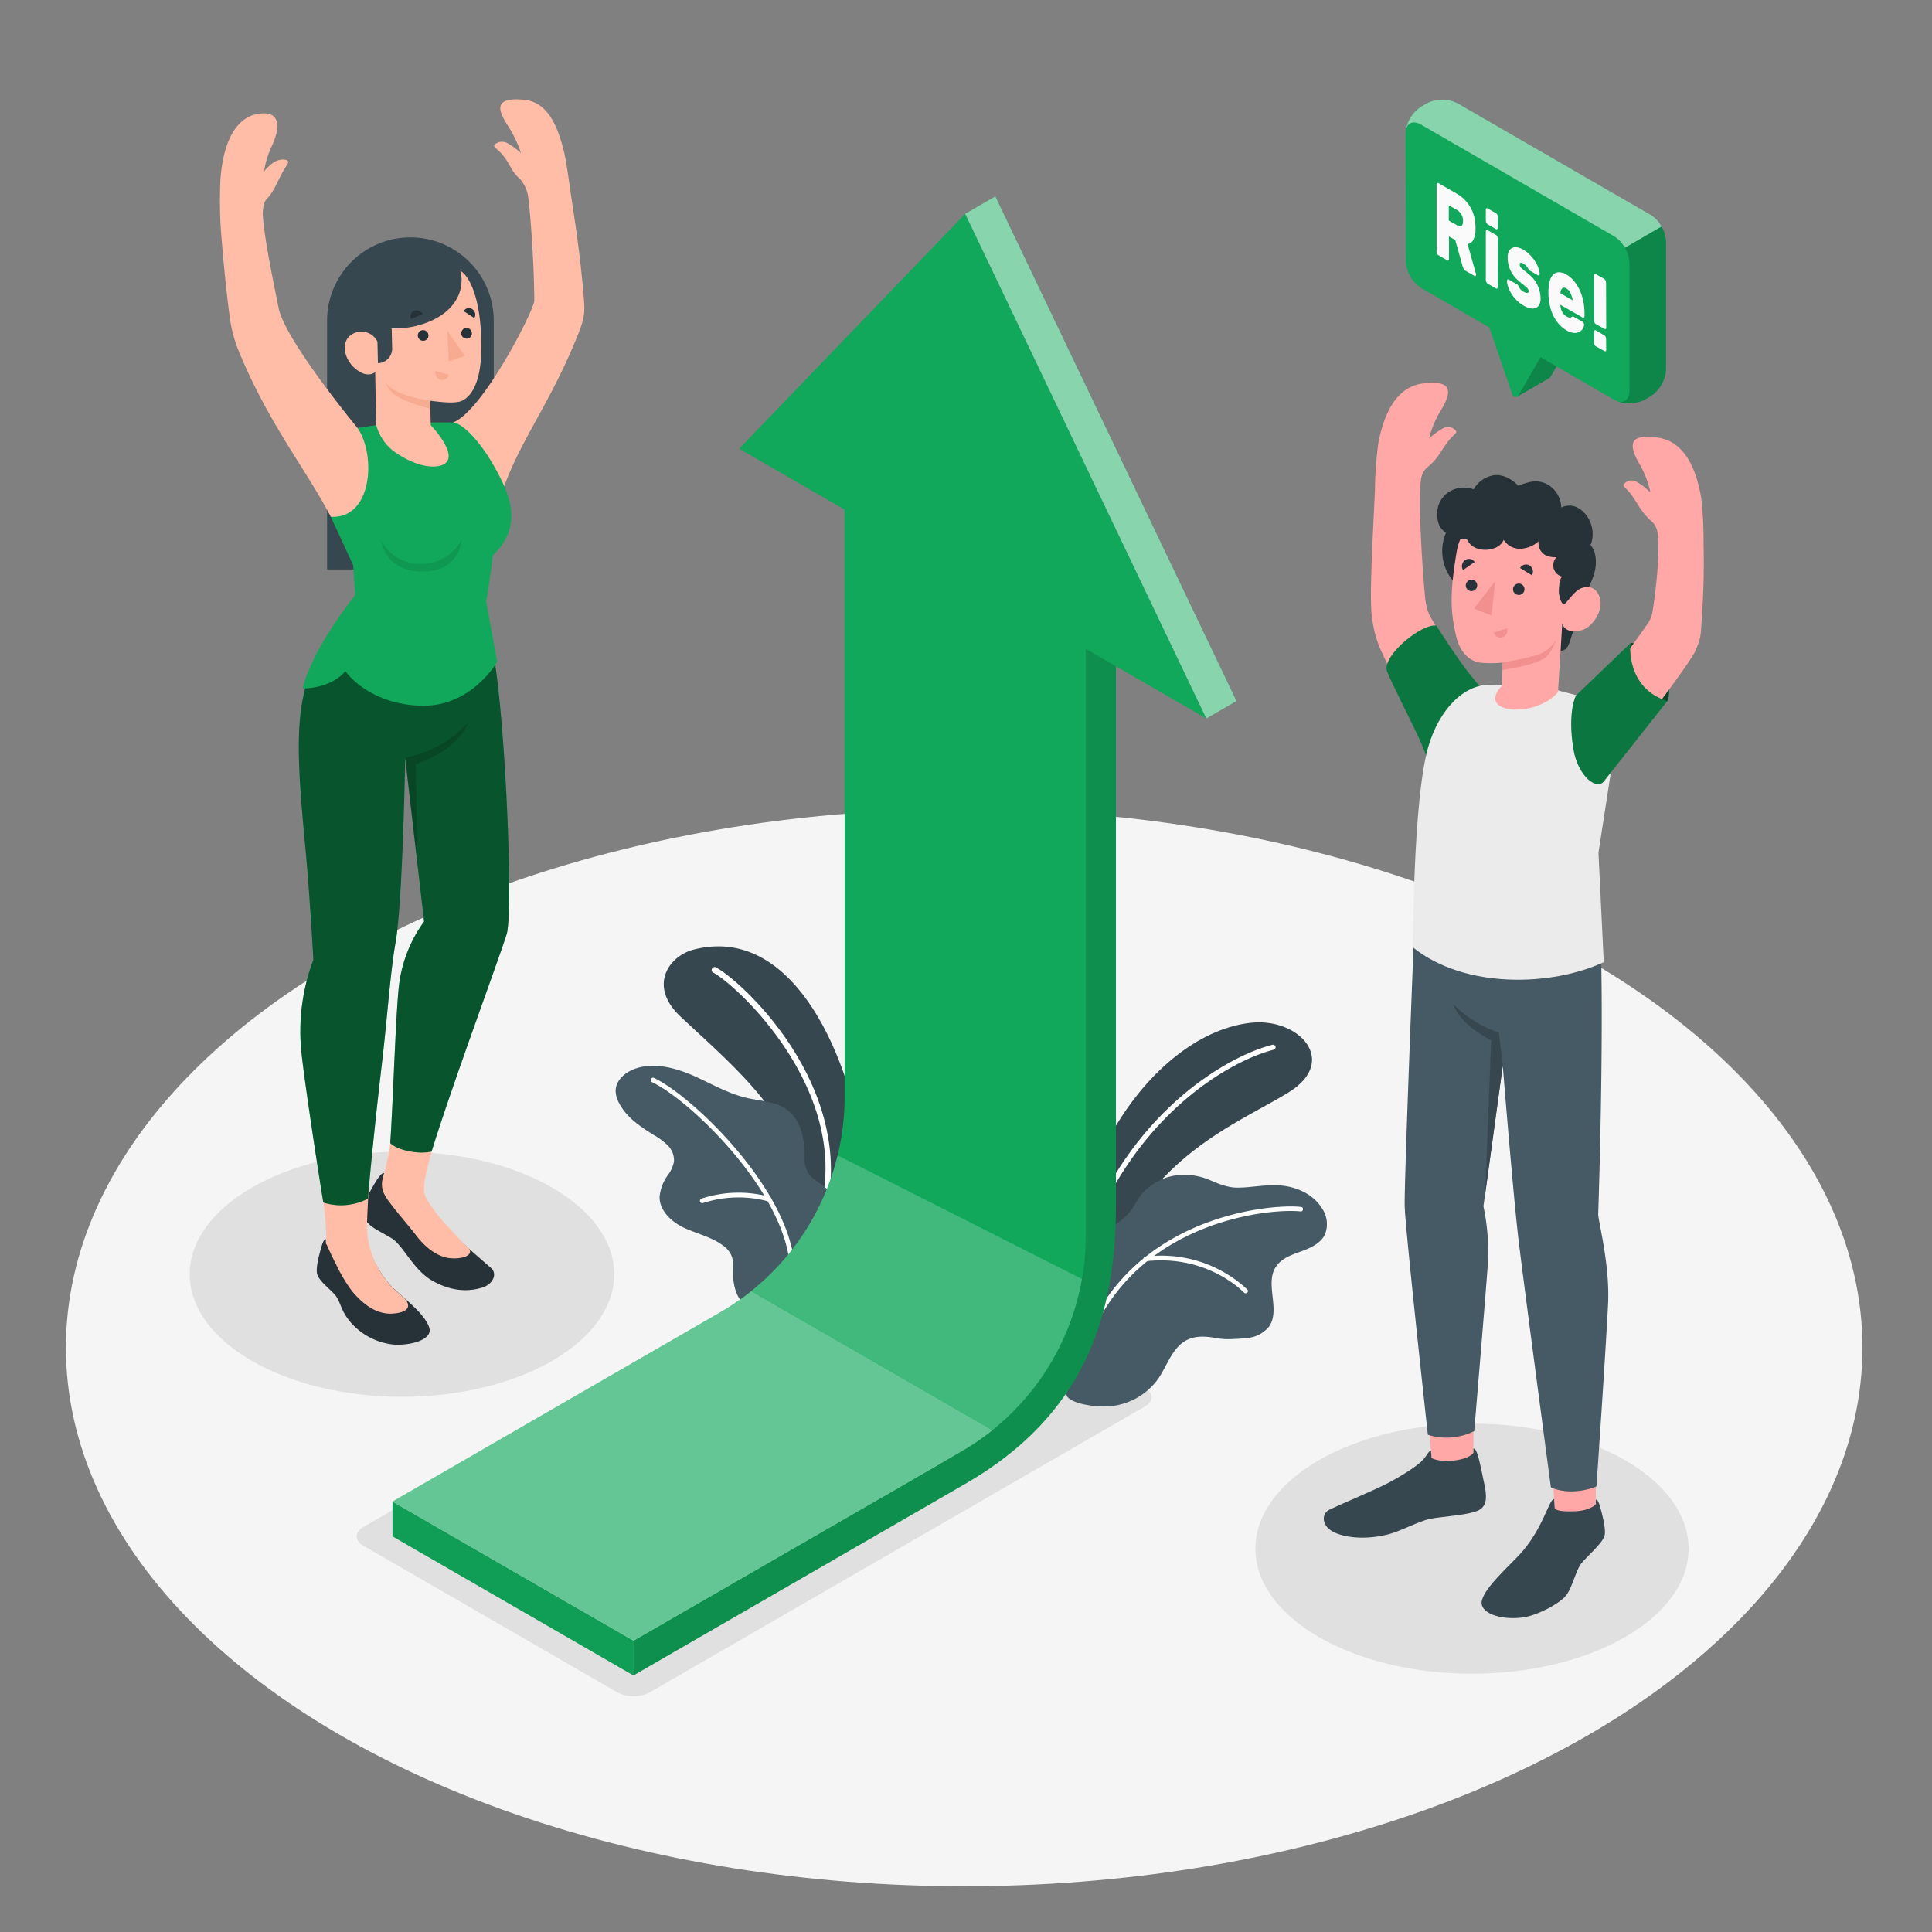 <svg xmlns="http://www.w3.org/2000/svg" viewBox="0 0 500 500"><rect x="0" y="0" width="500" height="500" fill="#808080" stroke="none"/><!--7 Rising--><g id="Floor--inject-1--inject-23"><ellipse id="floor--inject-1--inject-23" cx="249.53" cy="348.77" rx="232.47" ry="139.39" style="fill:#f5f5f5"></ellipse></g><g id="Shadows--inject-1--inject-23"><path id="Shadow--inject-1--inject-23" d="M94,400l65.79,38a9.21,9.21,0,0,0,8.31,0l128.2-74c2.3-1.32,2.3-3.47,0-4.8l-65.79-38a9.17,9.17,0,0,0-8.32,0L94,395.21C91.74,396.54,91.74,398.69,94,400Z" style="fill:#e0e0e0"></path><ellipse id="shadow--inject-1--inject-23" cx="380.95" cy="400.79" rx="56.05" ry="32.36" style="fill:#e0e0e0"></ellipse><ellipse id="shadow--inject-1--inject-23" cx="104.03" cy="329.77" rx="54.93" ry="31.72" style="fill:#e0e0e0"></ellipse></g><g id="Plants--inject-1--inject-23"><g id="plants--inject-1--inject-23"><path d="M277.91,325.53s1.84-19.46,11.21-34.72,22.47-24.92,34.84-26.14,22.59,10,9.48,18.07-36.49,16.52-46.77,46Z" style="fill:#37474f"></path><path d="M281.45,320.42l-.13,0a.64.64,0,0,1-.38-.85c12.45-32.44,37.08-46.36,48.36-49.18a.65.65,0,0,1,.8.48.66.66,0,0,1-.48.8c-11.05,2.77-35.19,16.44-47.45,48.37A.66.66,0,0,1,281.45,320.42Z" style="fill:#fff"></path><path d="M281,336.62c0-1.58.13-3.16.15-4.73,0-1.13-.24-2.19-.2-3.34.08-2.51.46-5.16,2.06-7.2a18.86,18.86,0,0,1,4.77-3.92,18.93,18.93,0,0,0,4.77-3.94c.83-1.07,1.42-2.31,2.18-3.44a14.17,14.17,0,0,1,11.46-6,16.51,16.51,0,0,1,6.63,1.23c2.38,1,4.8,2.1,7.42,2.08,3.83,0,7.61-.94,11.51-.53,4.08.43,8.18,2.31,10.39,5.9a7.21,7.21,0,0,1,.74,6.77c-1.14,2.35-3.78,3.5-6.24,4.39s-5.12,1.84-6.51,4.05c-2.8,4.46,1.3,11-1.68,15.34a8.16,8.16,0,0,1-5.68,3,53,53,0,0,1-5.49.3,22.23,22.23,0,0,1-2.6-.29c-2.49-.46-5.21-.67-7.56.53-3.69,1.91-5,6.44-7.29,9.88a17.2,17.2,0,0,1-12.46,7.22c-4.12.39-10.24-.75-11.24-2.6-.75-1.41,1.8-5.48,1.91-7.08a64.52,64.52,0,0,1,2-12.12A23.61,23.61,0,0,0,281,336.62Z" style="fill:#455a64"></path><path d="M279.84,351.28l0,0a.59.59,0,0,1-.39-.73c10.77-35.33,48.53-39.15,57.3-38.2a.59.59,0,0,1-.13,1.17c-8.57-.93-45.51,2.81-56.05,37.37A.58.58,0,0,1,279.84,351.28Z" style="fill:#fff"></path><path d="M322.23,334.68a.6.6,0,0,1-.31-.17c-.09-.1-9.33-9.89-25.31-8.11a.6.6,0,0,1-.65-.52.59.59,0,0,1,.52-.65,32.49,32.49,0,0,1,26.31,8.48.59.59,0,0,1,0,.83A.56.56,0,0,1,322.23,334.68Z" style="fill:#fff"></path></g><g id="plants--inject-1--inject-23"><path d="M224.11,307.44c-.37-22.87-14.91-69.3-44.57-61.69-6.44,1.65-12,9.47-3.22,17.53,7.08,6.63,14.41,13,20.58,20.54,6.49,7.91,8.07,18.25,11.63,27.8,1.5,4,4,8.74,8.24,8.78,2.69,0,5-2,6.15-4.47a18.47,18.47,0,0,0,1.2-7.89C224.12,307.84,224.12,307.64,224.11,307.44Z" style="fill:#37474f"></path><path d="M213.84,309.5a.74.74,0,0,1-.68-.82c4.38-28.77-22.47-53.71-28.62-57a.76.76,0,0,1,.71-1.34c6.34,3.34,33.28,27.87,29.42,58.43a.76.76,0,0,1-.82.68Z" style="fill:#fff"></path><path d="M208.24,300.09c0-.41,0-.84,0-1.25-.05-4.31-1.06-9-4.51-11.61-2.94-2.19-6.87-2.27-10.44-3.09-5-1.14-9.38-3.81-14-5.82s-10-3.39-14.78-1.79c-2.58.86-5.09,2.94-5.18,5.67a6.61,6.61,0,0,0,.83,3.17c1.87,3.7,5.48,6.16,9,8.34a17.28,17.28,0,0,1,3.66,2.73,5.46,5.46,0,0,1,1.61,4.15,8.67,8.67,0,0,1-1.58,3.52,11.19,11.19,0,0,0-2.15,5.68c0,3.62,3.14,6.49,6.42,8s7,2.34,9.89,4.47a6.6,6.6,0,0,1,2.18,2.43c.69,1.46.53,3.16.52,4.77,0,3.24.89,6.77,3.53,8.64,1.94,1.36,4.44,1.58,6.8,1.75,4.88.34,9-4.11,11.6-8a30.82,30.82,0,0,0,4.09-10.5c.95-4.27,1.66-10.44-1.85-13.77-1.65-1.56-4-2.48-5-4.52A7.17,7.17,0,0,1,208.24,300.09Z" style="fill:#455a64"></path><path d="M204.85,328.6a.59.59,0,0,1-.43-.55c-1-19.38-25.57-43.16-35.68-48a.6.6,0,0,1,.52-1.09c10.3,4.94,35.34,29.22,36.37,49a.62.62,0,0,1-.58.64A.69.69,0,0,1,204.85,328.6Z" style="fill:#fff"></path><path d="M181.57,311.36a.64.64,0,0,1-.4-.36.62.62,0,0,1,.35-.79,30.56,30.56,0,0,1,17.64-.47h0a.61.61,0,0,1,.42.74.62.62,0,0,1-.75.43,29.71,29.71,0,0,0-16.88.43A.65.65,0,0,1,181.57,311.36Z" style="fill:#fff"></path></g></g><g id="speach-bubble--inject-1--inject-23"><g id="speach-bubble--inject-1--inject-23"><path d="M392.64,102.67l5.42-10.19L393.7,79.9V72.2L407,79.9v7.7l-5.73,9.93a.87.87,0,0,1-.39.35h0Z" style="fill:#11A85B"></path><path d="M392.64,102.67l5.42-10.19L393.7,79.9V72.2L407,79.9v7.7l-5.73,9.93a.87.87,0,0,1-.39.35h0Z" style="opacity:0.2"></path><path d="M363.76,34.55a8.85,8.85,0,0,1,4-6.93l1.47-.87a8.88,8.88,0,0,1,8,0l49.93,28.88a8.85,8.85,0,0,1,4,6.93V95.64a8.85,8.85,0,0,1-4,6.93l-1.47.87a8.81,8.81,0,0,1-8,0l-19-11-5.72,9.91a.85.85,0,0,1-1.54-.14l-6-17.46-17.59-10.2a8.82,8.82,0,0,1-4-6.92Z" style="fill:#11A85B"></path><path d="M431.16,95.64a8.85,8.85,0,0,1-4,6.93l-1.47.87a8.94,8.94,0,0,1-7.31.32c1.88.72,3.31-.35,3.31-2.63V68.05a8.07,8.07,0,0,0-1.17-3.94L430,58.62a8.18,8.18,0,0,1,1.17,3.94Z" style="opacity:0.2"></path><path d="M363.89,33.41c.47-1.69,2-2.23,3.87-1.17L417.7,61.13a7.86,7.86,0,0,1,2.81,3L430,58.62a8,8,0,0,0-2.81-3L377.24,26.75a8.9,8.9,0,0,0-8,0l-1.47.88A8.84,8.84,0,0,0,363.89,33.41Z" style="fill:#fff;opacity:0.5"></path><path d="M376.94,50.08A9.91,9.91,0,0,1,379,51.64a9.07,9.07,0,0,1,1.53,2,10.1,10.1,0,0,1,1,2.48,12.21,12.21,0,0,1,.33,2.9,6.75,6.75,0,0,1-.53,3,2,2,0,0,1-1.53,1.14l2.15,7.6a1.39,1.39,0,0,1,.05.32.49.49,0,0,1-.11.35.21.21,0,0,1-.27,0l-2.36-1.36a1.13,1.13,0,0,1-.49-.53,4.9,4.9,0,0,1-.24-.62l-1.93-6.83L375,61.21v5.72a.58.58,0,0,1-.14.43.25.25,0,0,1-.33,0l-2.27-1.31a.88.88,0,0,1-.33-.41,1.24,1.24,0,0,1-.14-.58V47.81a.53.53,0,0,1,.14-.42.25.25,0,0,1,.33,0Zm-2,7,2,1.14a1.51,1.51,0,0,0,1.21.26c.31-.1.47-.52.47-1.27a3.21,3.21,0,0,0-.47-1.82,3.73,3.73,0,0,0-1.21-1.13l-2-1.13Z" style="fill:#fafafa"></path><path d="M387.61,58.86a.54.54,0,0,1-.14.43.25.25,0,0,1-.33,0L385,58.05a.83.83,0,0,1-.33-.41,1.24,1.24,0,0,1-.14-.58v-2.7a.54.54,0,0,1,.14-.43.24.24,0,0,1,.33,0l2.18,1.26a.85.85,0,0,1,.33.4,1.31,1.31,0,0,1,.14.59Zm0,15.37a.53.53,0,0,1-.14.42.25.25,0,0,1-.33,0L385,73.41a.85.85,0,0,1-.33-.4,1.28,1.28,0,0,1-.14-.59V60a.54.54,0,0,1,.14-.43.24.24,0,0,1,.33,0l2.18,1.26a.83.83,0,0,1,.33.41,1.24,1.24,0,0,1,.14.58Z" style="fill:#fafafa"></path><path d="M395.6,75.39a1.15,1.15,0,0,0-.13-.53,2.2,2.2,0,0,0-.45-.52,8.57,8.57,0,0,0-.82-.69c-.34-.27-.77-.63-1.28-1.06a7.74,7.74,0,0,1-2.74-6,3.36,3.36,0,0,1,.3-1.51,1.88,1.88,0,0,1,.82-.89,2.11,2.11,0,0,1,1.28-.19,4.8,4.8,0,0,1,1.66.63,7.92,7.92,0,0,1,1.67,1.3,10.35,10.35,0,0,1,1.32,1.61,8.36,8.36,0,0,1,.87,1.71,5.09,5.09,0,0,1,.36,1.56.51.51,0,0,1-.13.43.27.27,0,0,1-.34,0l-2.06-1.19a.92.92,0,0,1-.31-.31,3.82,3.82,0,0,0-.27-.45,3.51,3.51,0,0,0-.4-.53,2.8,2.8,0,0,0-.71-.54,1.19,1.19,0,0,0-.67-.21c-.18,0-.26.15-.26.42a1.28,1.28,0,0,0,.08.5,1.6,1.6,0,0,0,.35.46c.17.16.42.36.73.62l1.23,1a8.1,8.1,0,0,1,3,6.23,3.63,3.63,0,0,1-.29,1.53,1.84,1.84,0,0,1-.87.89,2.4,2.4,0,0,1-1.39.15,5.69,5.69,0,0,1-1.86-.73,8.3,8.3,0,0,1-1.83-1.42A9.7,9.7,0,0,1,391.15,76a8.56,8.56,0,0,1-.82-1.71,5.47,5.47,0,0,1-.32-1.5.51.51,0,0,1,.13-.43.28.28,0,0,1,.34,0l2.15,1.25a.63.63,0,0,1,.28.3,3.08,3.08,0,0,0,.22.45,3.3,3.3,0,0,0,.4.56,3.15,3.15,0,0,0,.78.59,1.93,1.93,0,0,0,.9.31C395.47,75.79,395.6,75.65,395.6,75.39Z" style="fill:#fafafa"></path><path d="M403.82,78.88A3.7,3.7,0,0,0,404,80a4,4,0,0,0,.37.86,2.86,2.86,0,0,0,.51.62,3,3,0,0,0,.53.41,2,2,0,0,0,.83.31.7.7,0,0,0,.51-.16,1,1,0,0,1,.28-.14.51.51,0,0,1,.29.1l2.26,1.3a.87.87,0,0,1,.38.81,2,2,0,0,1-.26.83,2.38,2.38,0,0,1-.81.87,2.58,2.58,0,0,1-1.41.37,4.33,4.33,0,0,1-2.07-.69,7.69,7.69,0,0,1-2-1.65,9.73,9.73,0,0,1-1.48-2.28,12,12,0,0,1-.9-2.79,16.4,16.4,0,0,1-.3-3.2,10.67,10.67,0,0,1,.3-2.69,3.89,3.89,0,0,1,.9-1.77,2.11,2.11,0,0,1,1.48-.65,3.74,3.74,0,0,1,2,.6A7.35,7.35,0,0,1,407.55,73,11,11,0,0,1,409,75.49a13.2,13.2,0,0,1,.82,2.8,15.74,15.74,0,0,1,.25,2.73v.75a.57.57,0,0,1-.14.42.25.25,0,0,1-.33,0Zm1.56-4.23q-.72-.42-1.11,0a2.21,2.21,0,0,0-.45,1.23L407,77.72A5.78,5.78,0,0,0,406.5,76,2.7,2.7,0,0,0,405.38,74.65Z" style="fill:#fafafa"></path><path d="M415.69,84.69a.58.58,0,0,1-.13.43.25.25,0,0,1-.33,0L413,83.88a.85.85,0,0,1-.33-.4,1.42,1.42,0,0,1-.14-.59V71.37a.6.6,0,0,1,.14-.43.27.27,0,0,1,.33,0l2.19,1.26a1,1,0,0,1,.33.41,1.37,1.37,0,0,1,.13.59Zm0,5.75a.56.56,0,0,1-.13.42.26.26,0,0,1-.33,0L413,89.63a.88.88,0,0,1-.33-.41,1.38,1.38,0,0,1-.14-.59V85.94a.58.58,0,0,1,.14-.43.25.25,0,0,1,.33,0l2.19,1.27a.92.92,0,0,1,.33.4,1.4,1.4,0,0,1,.13.59Z" style="fill:#fafafa"></path></g></g><g id="Arrow--inject-1--inject-23"><g id="arrow--inject-1--inject-23"><path d="M281,163.42V312c0,28-11.71,51.79-39,67.56l-78,45v9l85.8-49.54c31.21-18,39-44,39-72.06V168.75Z" style="fill:#11A85B"></path><path d="M281,163.42V312c0,28-11.71,51.79-39,67.56l-78,45v9l85.8-49.54c31.21-18,39-44,39-72.06V168.75Z" style="opacity:0.15"></path><polygon points="101.58 388.61 163.99 424.63 163.99 433.64 101.58 397.61 101.58 388.61" style="fill:#11A85B"></polygon><polygon points="101.58 388.61 163.99 424.63 163.99 433.64 101.58 397.61 101.58 388.61" style="opacity:0.07"></polygon><path d="M218.59,127.39V283.8a64.51,64.51,0,0,1-32.26,55.87L101.58,388.6l62.41,36,84.75-48.93A64.51,64.51,0,0,0,281,319.83V163.42Z" style="fill:#11A85B"></path><polygon points="191.29 116.13 312.2 185.94 249.79 55.33 191.29 116.13" style="fill:#11A85B"></polygon><polygon points="312.2 185.94 320 181.43 257.59 50.83 249.79 55.33 312.2 185.94" style="fill:#11A85B"></polygon><polygon points="312.2 185.94 320 181.43 257.59 50.83 249.79 55.33 312.2 185.94" style="fill:#fff;opacity:0.5"></polygon><path d="M256.84,370.15l-62.41-36a62.63,62.63,0,0,1-8.1,5.55L101.58,388.6l62.41,36,84.75-48.93A64,64,0,0,0,256.84,370.15Z" style="fill:#fff;opacity:0.35"></path><path d="M216.77,299a64.55,64.55,0,0,1-22.34,35.1l62.41,36A64.49,64.49,0,0,0,280,331Z" style="fill:#fff;opacity:0.2"></path></g></g><g id="character-2--inject-1--inject-23"><g id="Character--inject-1--inject-23"><polygon points="412.99 394.95 402.67 394.95 401.41 376.18 412.99 376.55 412.99 394.95" style="fill:#ffa8a7"></polygon><polygon points="381.33 378.65 370.6 379.03 369.11 358.81 381.33 358.39 381.33 378.65" style="fill:#ffa8a7"></polygon><path d="M413.61,231c2.06,24.16,0,83.31,0,83.31.21,2.61,3.06,13.27,2.55,23.3-.69,13.62-3,47.07-3,47.07s-6.06,2.73-11.79.25c0,0-6.68-50.09-8.32-63.59-1.42-11.78-4.14-45.56-4.14-45.56l-5,36.41a56.27,56.27,0,0,1,1.13,15.1c-.42,6.24-3.51,43.08-3.51,43.08a16.06,16.06,0,0,1-12,.95s-5.89-53.53-6-59.26c-.12-6.53,2.3-67.28,2.3-67.28Z" style="fill:#455a64"></path><path d="M402.34,390.11l-.14-2.17c-1.36,0-2.8,7.79-9,14.45-3.06,3.28-8.49,8.08-9.62,11.53s4.6,5.46,10.55,4.68c3.56-.46,10-3.73,11.49-6.13s2.26-6,3.51-7.71,5.42-5.15,6.09-7.19c.37-1.12-.07-3.57-.59-5.65-.48-1.9-1-4-1.62-3.81v1.17c-.75.87-2.82,1.73-5.16,1.82C406.32,391.16,402.33,391.31,402.34,390.11Z" style="fill:#37474f"></path><path d="M370.34,375.42c-.56,0-.86,1-2.09,2.39-1.49,1.68-6.29,4.57-8.69,5.82-4,2.09-11.83,5.32-15.37,7-2.21,1-2.11,3.81.18,5.4s7.8,2.72,14.42,1.18c3.61-.84,8.1-3.43,11.28-4.13,2.91-.63,10.9-.94,13.09-2.51s1.32-4.94.7-7.83c-.68-3.16-1.52-8.08-2.53-7.86v1.08c-1.29,2-8,2.88-10.85,1.38Z" style="fill:#37474f"></path><path d="M387.92,267.24A30.18,30.18,0,0,1,376.19,260s.94,4.62,9.72,9.22l-1.53,39.68,4.54-33.12Z" style="fill:#37474f"></path><path d="M356.94,167.27c1.43,3.57,16.19,33.7,20.4,39.75,11.69-5.17,6.48-27,6.48-27-7.89-11.22-12.21-17.6-13.95-21a15.31,15.31,0,0,1-1.08-4.83c-.24-1.79-2-23.72-1-30.34a4.89,4.89,0,0,1,1.72-3c2.44-2,3.28-3.9,5-6.29,1.35-1.86,2.63-2.46,2.35-2.95a2.6,2.6,0,0,0-3.48-.72,18.23,18.23,0,0,0-3.51,2.58,24.16,24.16,0,0,1,3-7.21c3.11-5.11,2.89-8-4.69-7-4.74.62-9.33,4.36-11.45,15.3a96.36,96.36,0,0,0-.88,11.95c-.41,9.25-1.26,24-1,30.4A31,31,0,0,0,356.94,167.27Z" style="fill:#ffa8a7"></path><path d="M386.38,180.32c-4-1.14-14.62-18.39-14.62-18.39-3.66-.71-14.09,7.67-12.82,11.76,4.17,9.7,9.9,18.95,11,25,1.12,3.46,5.62,1.26,8.33-5.32C382,184.18,389.59,181.24,386.38,180.32Z" style="fill:#11A85B"></path><path d="M386.38,180.32c-4-1.14-14.62-18.39-14.62-18.39-3.66-.71-14.09,7.67-12.82,11.76,4.17,9.7,9.9,18.95,11,25,1.12,3.46,5.62,1.26,8.33-5.32C382,184.18,389.59,181.24,386.38,180.32Z" style="opacity:0.3"></path><path d="M417.25,197.56l-3.57,23.12L415.05,249c-13.38,6.27-35.93,7-49.38-3.81,0,0,0-38.12,3.94-51.82,2.82-9.77,9.28-16.37,16.21-16.15,7.31.23,16.7,1.26,16.7,1.26l8,2.13S417.41,194.08,417.25,197.56Z" style="fill:#ebebeb"></path><path d="M421.92,166.49c.92-.47,5.11,1.62,7.66,5.24s2.74,8.66,1.91,9.71-11.06-3.63-11.06-3.63Z" style="fill:#11A85B"></path><path d="M421.92,166.49c.92-.47,5.11,1.62,7.66,5.24s2.74,8.66,1.91,9.71-11.06-3.63-11.06-3.63Z" style="opacity:0.6"></path><path d="M438.73,168.51c-1.51,3.53-20.16,27.64-24.51,33.59-7.87-9.09-3.29-19.48-3.29-19.48s13.62-18.31,15.74-21.6a7.65,7.65,0,0,0,1-2.75c.31-1.78,2.12-13.83,1.29-20.47a4.87,4.87,0,0,0-1.65-3c-2.39-2.09-3.19-4-4.86-6.4-1.3-1.9-2.57-2.52-2.28-3a2.61,2.61,0,0,1,3.5-.64,18.23,18.23,0,0,1,3.44,2.66,24.16,24.16,0,0,0-2.79-7.27c-3-5.18-2.71-8,4.84-6.87,4.73.72,9.23,4.57,11.11,15.55a96.39,96.39,0,0,1,.61,12c.2,9.25-.14,14.11-.54,20.5C440.11,164.5,440.25,165,438.73,168.51Z" style="fill:#ffa8a7"></path><path d="M407.86,180l14.06-13.51s-1.26,11.58,9.58,14.94l-16.16,20.44c-1.87,3.12-7-.93-8.14-8C405.6,184.13,407.86,180,407.86,180Z" style="fill:#11A85B"></path><path d="M407.86,180l14.06-13.51s-1.26,11.58,9.58,14.94l-16.16,20.44c-1.87,3.12-7-.93-8.14-8C405.6,184.13,407.86,180,407.86,180Z" style="opacity:0.3"></path><path d="M397.11,143.19a11.94,11.94,0,1,1-11.37-12.5A11.94,11.94,0,0,1,397.11,143.19Z" style="fill:#263238"></path><path d="M412.08,141.68a3.81,3.81,0,0,0-1.56-1.42c-.78-.37-1.84-1.11-2.41-.18-.37.59-.19,1.61-.28,2.28-.31,2.29-.63,4.59-.95,6.88a8.92,8.92,0,0,0-.31,2.22l-2.26-2.05-.49,19.07a2.45,2.45,0,0,0,2.15-1.71c.88-2.12,1.33-4.35,2-6.28s1.73-4.64,2.48-6.65c1.12-3.06,2.63-5.3,2.55-8.55a8.09,8.09,0,0,0-.53-2.89A4.89,4.89,0,0,0,412.08,141.68Z" style="fill:#263238"></path><path d="M404.86,155c.79.53,2-1,3.1-2s4.43-2.3,5.91,1.25-1.84,8.14-4.48,8.83c-4.54,1.19-5.08-1.71-5.08-1.71l-1.11,17.77h0c-5.9,6.87-21.32,5.54-14.54-1.61l.25-6.06a28.11,28.11,0,0,1-6.05,0c-3.27-.66-5.22-3.36-6.05-7-1.33-5.8-1.73-10.45.17-21.65,2.07-12.27,16.43-11.72,23.95-6.47S404.86,155,404.86,155Z" style="fill:#ffa8a7"></path><path d="M379.32,139.57a.77.77,0,0,1,.34.08.86.86,0,0,1,.21.29c1,2,3.56,2.58,5.58,2.26a6.34,6.34,0,0,0,2.2-.77,3.94,3.94,0,0,0,1.51-1.72,4.91,4.91,0,0,0,4.35,2.31,7.51,7.51,0,0,0,4.68-1.94,3.58,3.58,0,0,0,2.15,3.79,7.12,7.12,0,0,0,2.48.34,3,3,0,0,0,1.43,5,3.34,3.34,0,0,0-.69,2.06,13.85,13.85,0,0,0-.13,2.13c.11.65.42,2.88,1.36,2.94.41,0,2.1-2.5,3.17-3.38.55-.45.57-1.57.63-2.2a33.81,33.81,0,0,0,.05-3.9,7.66,7.66,0,0,1,.1-2.53c.29-.74,1.2-1.32,1.77-1.84a4.44,4.44,0,0,0,1.4-2.23,8,8,0,0,0-.58-5.63,7.05,7.05,0,0,0-3-3.22,4.57,4.57,0,0,0-4.28-.06,7.06,7.06,0,0,0-3.6-6c-2.59-1.41-5-.63-7.54.37-1.4-1.61-3.92-3-6.11-2.75a7.32,7.32,0,0,0-5.42,3.67,7.2,7.2,0,0,0-6.58.8A6.58,6.58,0,0,0,372.2,131a8.17,8.17,0,0,0-.24,2,6.87,6.87,0,0,0,.62,3.16,5.75,5.75,0,0,0,2.35,2.18A8.21,8.21,0,0,0,379.32,139.57Z" style="fill:#263238"></path><path d="M388.91,171.42s7.42-1.13,10-2.37a8.56,8.56,0,0,0,3.72-3.35,11.51,11.51,0,0,1-2.21,4.05c-2,2.31-11.65,3.63-11.65,3.63Z" style="fill:#f28f8f"></path><path d="M391.57,152.49a1.48,1.48,0,1,0,1.55-1.47A1.49,1.49,0,0,0,391.57,152.49Z" style="fill:#263238"></path><path d="M393.4,147l3.06,1.89a1.89,1.89,0,0,0-.61-2.55A1.76,1.76,0,0,0,393.4,147Z" style="fill:#263238"></path><path d="M390,162.61l-3.42,1.1a1.76,1.76,0,0,0,2.23,1.22A1.87,1.87,0,0,0,390,162.61Z" style="fill:#f28f8f"></path><path d="M378.64,147.53l3-2.08a1.75,1.75,0,0,0-2.48-.5A1.91,1.91,0,0,0,378.64,147.53Z" style="fill:#263238"></path><path d="M379.34,151.49a1.48,1.48,0,1,0,1.55-1.47A1.51,1.51,0,0,0,379.34,151.49Z" style="fill:#263238"></path><polygon points="386.91 150.45 386.01 159.28 381.46 157.49 386.91 150.45" style="fill:#f28f8f"></polygon></g></g><g id="character-1--inject-1--inject-23"><g id="character--inject-1--inject-23"><path d="M99.17,147.38H84.65V83a21.57,21.57,0,0,1,21.56-21.57h0A21.57,21.57,0,0,1,127.78,83v35.83A28.6,28.6,0,0,1,99.17,147.38Z" style="fill:#37474f"></path><path d="M109.56,307.17a5.92,5.92,0,0,0,.88,3.46,43.31,43.31,0,0,0,5.7,7.48c3.06,3.28,7.62,7.15,10.89,10,1.82,1.59.5,4.23-2.1,5.07s-7.22,1.59-13.09-1.76c-4.93-2.82-7.54-9.22-10.55-11s-4.74-2.51-6-3.81c-1.78-1.92-1.79-4-.45-6.51,1.47-2.72,3.67-6.93,4.57-6.46l-.28.87c.71,2.22,6.77,4.81,9.88,4.19Z" style="fill:#263238"></path><path d="M112.26,296c-1,3.59-1.73,6.42-2.14,8.42a15.45,15.45,0,0,0-.33,3.95,6.48,6.48,0,0,0,.87,2.34,43,43,0,0,0,5.72,7.23c1.48,1.6,3.1,3.48,5,5.17a1.52,1.52,0,0,1,.27.79c0,1.7-4.14,2.15-6.56,1.45-3-.87-5.48-3.11-7.49-5.75-1.39-1.87-4.54-5.45-6.53-8.12a13.83,13.83,0,0,1-1.74-2.7,5.56,5.56,0,0,1-.25-3.85l.13-.4a69,69,0,0,0,2.08-11" style="fill:#ffbda7"></path><path d="M94.74,322.23v-1.49c.3,2.27,3.31,9.26,7.44,13,3.28,3,7.75,6.45,8.89,9.78s-5.29,4.85-9.53,4.42a17.09,17.09,0,0,1-10.67-5.58c-2.7-3.1-2.65-5.21-3.91-6.91s-4.16-3.61-4.84-5.58c-.38-1.08.07-3.45.59-5.46.48-1.84,1-3.86,1.63-3.69,0,.23,0,1.14,0,1.14.76.83,2.85,1.67,5.2,1.76C91.06,323.69,94.76,323.39,94.74,322.23Z" style="fill:#263238"></path><path d="M104.67,336c-.85-.75-1.71-1.5-2.5-2.21A24.23,24.23,0,0,1,98,328.38a22.5,22.5,0,0,1-3-12.4c.11-2.58.24-5.61.39-7.44l-11.78,1.75a79,79,0,0,1,.82,10v1.54s1.09,2.56,2.59,5.48A41.05,41.05,0,0,0,91,334c3.11,3.81,6.71,6.29,10.81,5.94S106.41,337.93,104.67,336Z" style="fill:#ffbda7"></path><path d="M111.7,298c5.47-17.71,17.77-50.74,19.44-56.3,1.78-5.93-.42-60.3-4.11-76.06L85.4,165c-9.22,12.69-9.22,24.41-6.47,53.33,1.31,13.8,2.16,30.07,2.16,30.07a52.66,52.66,0,0,0-3,24.67c.76,7,4.08,29,5.58,38.13a15,15,0,0,0,11.56-1c.63-8,2.29-23.73,3.41-33.25,1.71-14.29,2.28-24.73,3.74-33.07,1.85-10.42,2.49-47.76,2.49-47.76l4.88,42.37a35.32,35.32,0,0,0-6.43,16c-.88,6.74-1.59,30.62-2.32,41.31C102.69,297.63,108.3,298.86,111.7,298Z" style="fill:#11A85B"></path><g style="opacity:0.5"><path d="M111.7,298c5.47-17.71,17.77-50.74,19.44-56.3,1.78-5.93-.42-60.3-4.11-76.06L85.4,165c-9.22,12.69-9.22,24.41-6.47,53.33,1.31,13.8,2.16,30.07,2.16,30.07a52.66,52.66,0,0,0-3,24.67c.76,7,4.08,29,5.58,38.13a15,15,0,0,0,11.56-1c.63-8,2.29-23.73,3.41-33.25,1.71-14.29,2.28-24.73,3.74-33.07,1.85-10.42,2.49-47.76,2.49-47.76l4.88,42.37a35.32,35.32,0,0,0-6.43,16c-.88,6.74-1.59,30.62-2.32,41.31C102.69,297.63,108.3,298.86,111.7,298Z"></path></g><path d="M104.83,196.07a29.56,29.56,0,0,0,16.25-9s-1.81,6.7-13.49,10.69l.48,26.49-3.24-28.15" style="opacity:0.15"></path><path d="M148.38,89.48c-6.9,16.31-14.33,25.46-18.58,38.34-6.64.65-16.37-10.86-12.62-18.45,7.8-2.91,21.09-29.29,21.09-31.52,0-7.51-.78-20.73-1.59-27a8.92,8.92,0,0,0-2.09-4.51c-2.27-2-2.51-3.7-4.2-5.88-1.32-1.7-2.71-2.38-2.47-2.85s1.53-1.38,3.28-.64a21.71,21.71,0,0,1,3.63,2.62,31.92,31.92,0,0,0-3.42-7.11c-3.07-4.66-3-7.32,4.14-6.66,4.45.41,8.14,3.63,10.48,13.77.68,2.92,1.53,9.62,2.11,13.37,1.57,10.2,2.45,17.61,3,24.91C151.49,81.73,150.89,83.56,148.38,89.48Z" style="fill:#ffbda7"></path><path d="M125.8,155.59c.6-2.78,1.3-8,1.72-11.87,7-6.55,5-13.7,2.49-19-5.09-10.52-10.54-15.38-12.83-15.38H102.77c-6.88.82-11.59,1.6-13.26,2-4.24.93-4.12,4-4.36,8.5-.27,4.93-.69,5.73.46,13.91l5.8,12.54.52,7.72s-11.06,13.59-13.61,24.15c0,0,7.06.23,11.08-4.46,0,0,5.48,8.25,19,8.93s20.27-11.37,20.27-11.37Z" style="fill:#11A85B"></path><path d="M98.68,139.88a11.27,11.27,0,0,0,10.62,6.06,11.88,11.88,0,0,0,10.15-6.2s-.39,8.27-10.18,8.18S98.68,139.88,98.68,139.88Z" style="opacity:0.1"></path><path d="M119.11,70.07c2.39,1.34,5.45,7.2,5.46,19.64,0,10.54-3.34,13.23-5,14s-5,.41-8.25,0l.16,6.33s9.12,9.5,1.75,10.62c-3.68.55-8.39-1.67-11.58-4.07A12.91,12.91,0,0,1,97.36,110L97.1,96.26s-1.85,1.89-5.13-.84c-2.7-2.25-3.69-6.14-1.67-8.28a4.62,4.62,0,0,1,7.38,1.28s1.89.11,3.69-3.43a23.09,23.09,0,0,0,10-1.86C119.77,79.44,120,72.82,119.11,70.07Z" style="fill:#ffbda7"></path><path d="M110.88,86.72a1.35,1.35,0,0,1-1.22,1.47,1.38,1.38,0,1,1,1.22-1.47Z" style="fill:#263238"></path><g style="opacity:0.5;mix-blend-mode:multiply"><path d="M112.72,96l3.44,1A1.76,1.76,0,0,1,114,98.28,1.87,1.87,0,0,1,112.72,96Z" style="fill:#f0997a"></path></g><path d="M122.76,82.31,120,80.52a1.56,1.56,0,0,1,2.22-.51A1.71,1.71,0,0,1,122.76,82.31Z" style="fill:#263238"></path><path d="M109.38,81.3l-3,1.24a1.55,1.55,0,0,1,.83-2.11A1.7,1.7,0,0,1,109.38,81.3Z" style="fill:#263238"></path><path d="M122.12,86.16a1.35,1.35,0,0,1-1.22,1.47,1.38,1.38,0,1,1,1.22-1.47Z" style="fill:#263238"></path><g style="opacity:0.5;mix-blend-mode:multiply"><polygon points="115.74 85.56 116.14 93.53 120.31 92.13 115.74 85.56" style="fill:#f0997a"></polygon></g><g style="opacity:0.5;mix-blend-mode:multiply"><path d="M111.28,103.68c-3.39-.36-10.41-2.19-11.57-4.92a7.17,7.17,0,0,0,2.53,3.45c2.13,1.74,9.1,3.58,9.1,3.58Z" style="fill:#f0997a"></path></g><path d="M97.68,88.42,97.81,94h0a3.78,3.78,0,0,0,3.68-3.87L101.37,85Z" style="fill:#37474f"></path><path d="M61.73,90.74c7.84,19.08,17.55,30.78,23.88,43,10.77.63,11.77-16,6.9-23,0,0-18.74-22.66-20.4-31-1.47-7.36-3.6-17.44-4.09-23.93-.08-1,.14-3.37.86-4.12,2.07-2.17,2.84-4.58,4.18-7,1-1.88,1.77-2.52,1.45-3s-2-.69-3.65.31a12.17,12.17,0,0,0-2.54,2.38,24.85,24.85,0,0,1,2.07-6.68c2.33-5.08,2.24-9.71-4.68-8C61.38,31,57.83,36,57.06,46.32a117.05,117.05,0,0,0,.13,13.55c.65,8,1.38,15.66,2.28,22.29A35.38,35.38,0,0,0,61.73,90.74Z" style="fill:#ffbda7"></path></g></g></svg>
